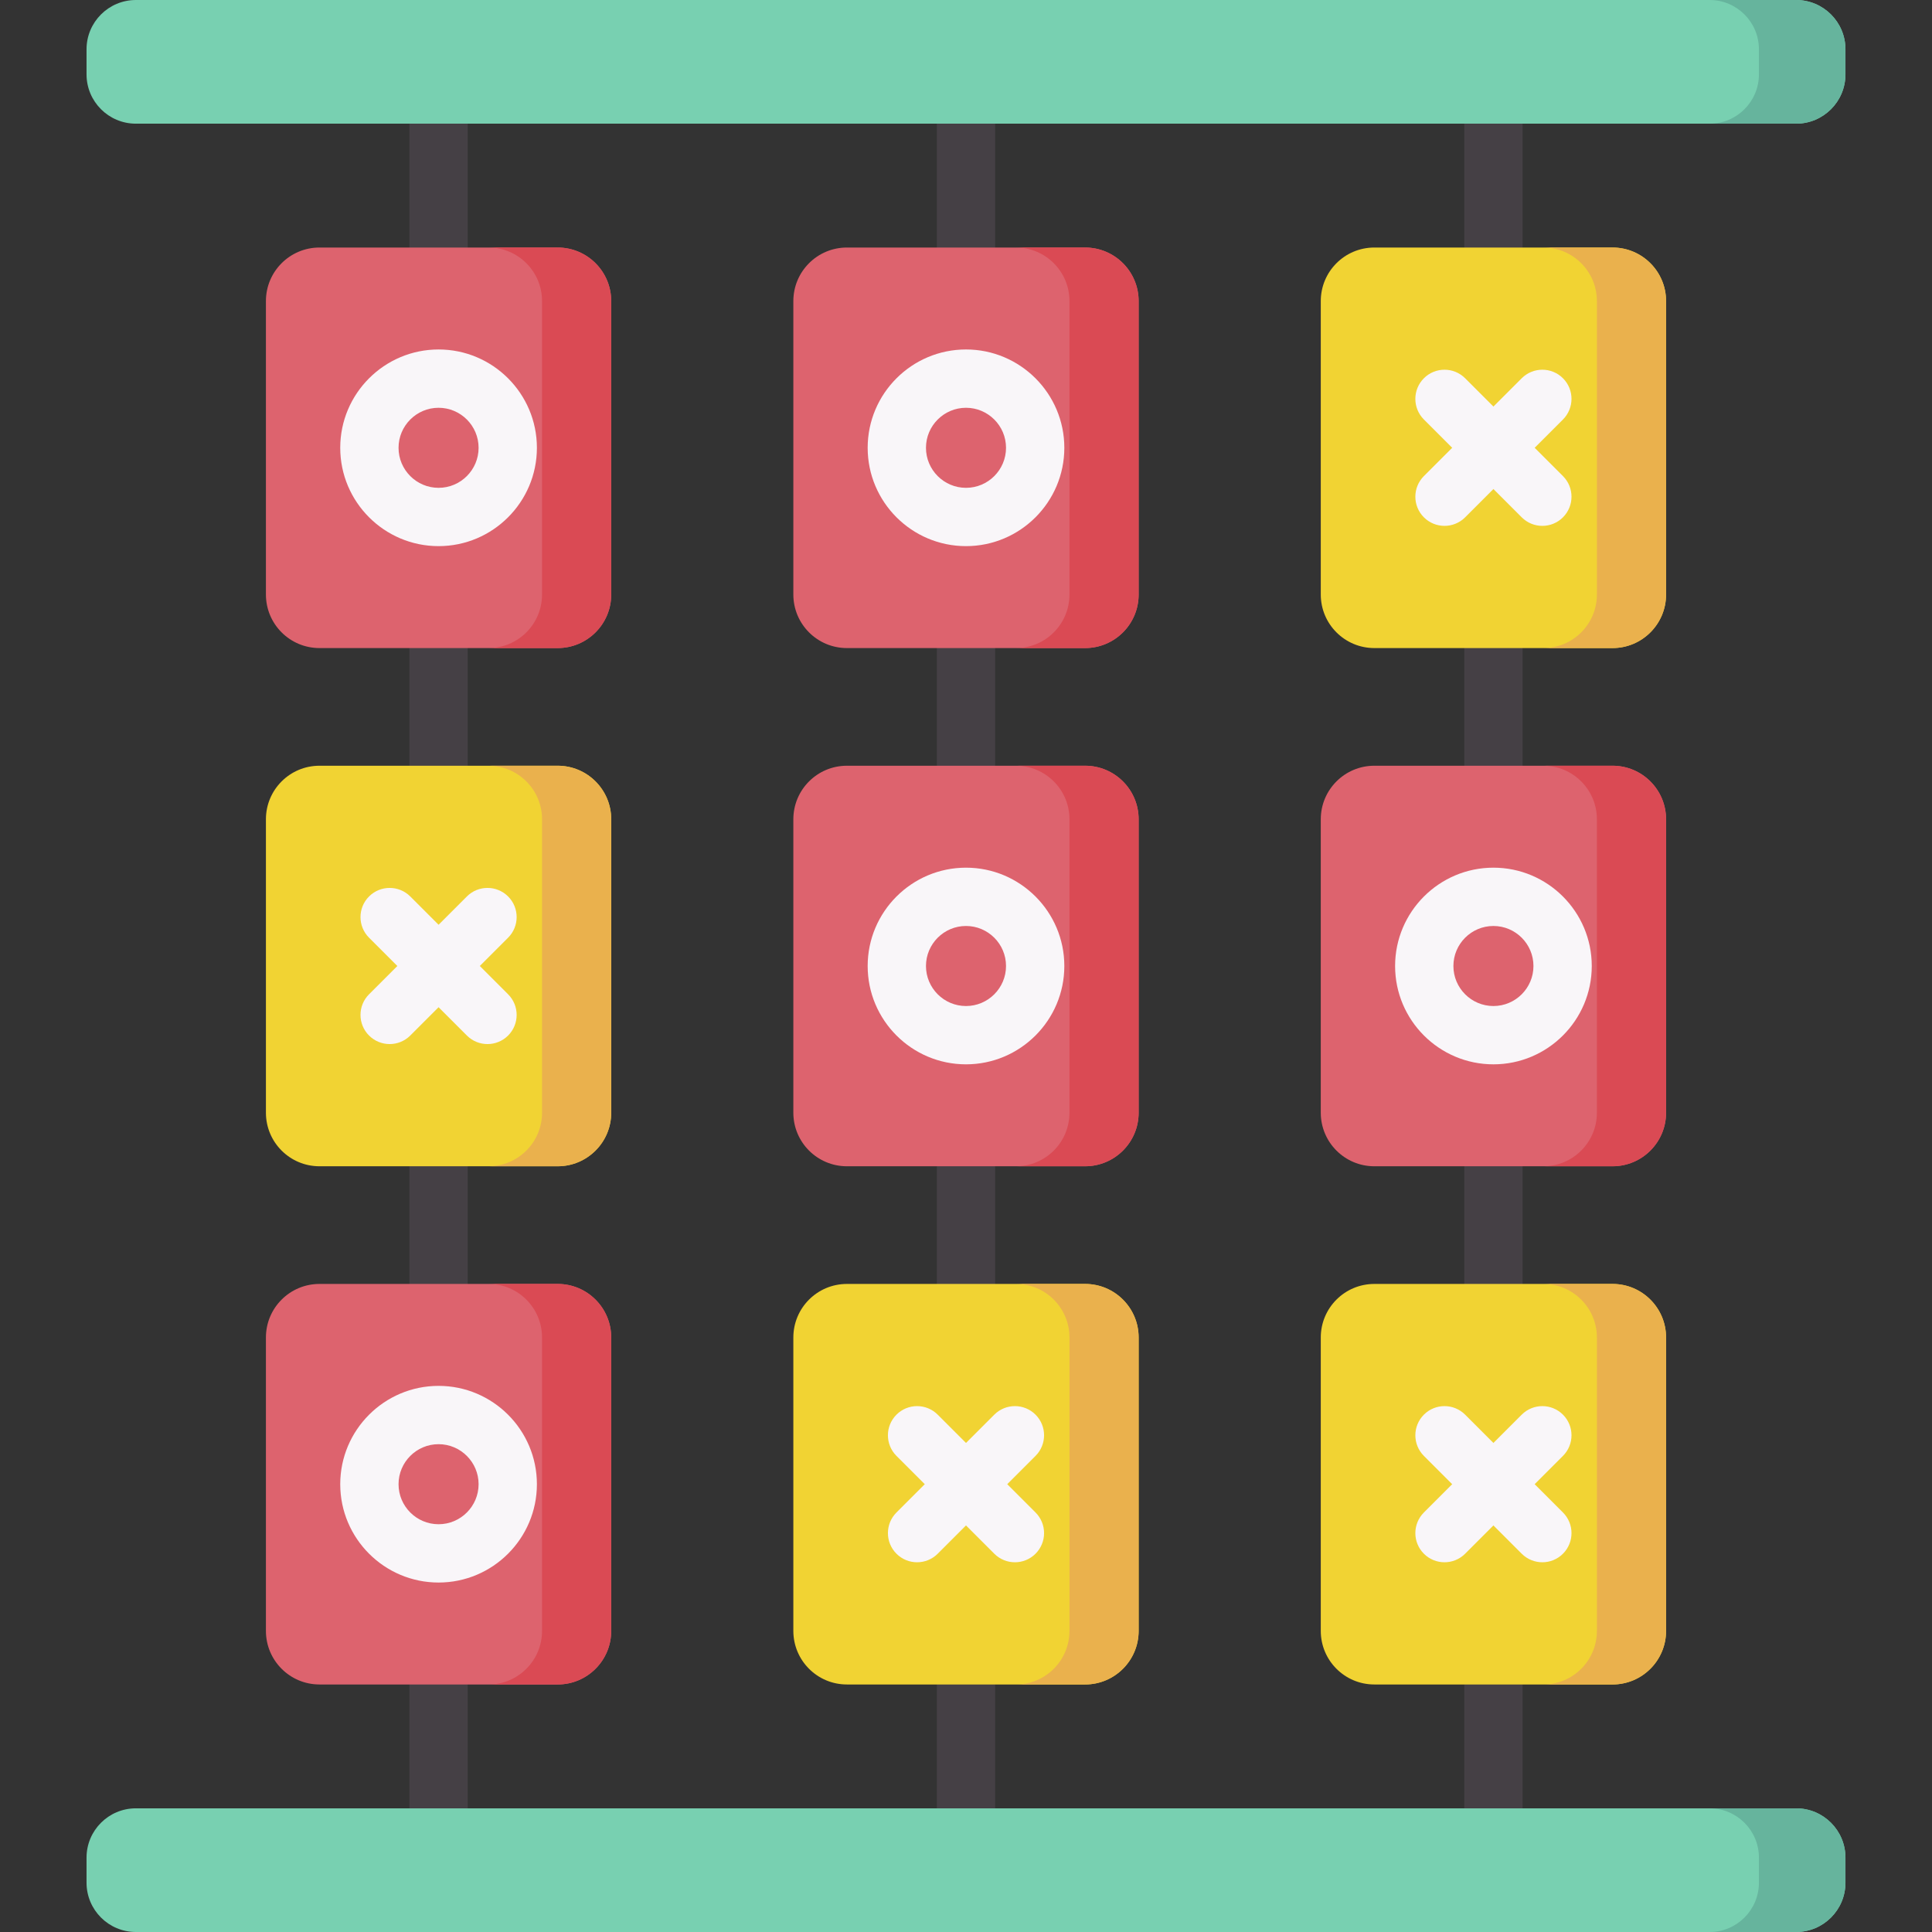 <svg id="Capa_1" enable-background="new 0 0 512 512" height="512" viewBox="0 0 512 512" width="512" xmlns="http://www.w3.org/2000/svg"><rect x="0" y="0" width="512" height="512" fill="#333333" stroke="none"/><g><g><path d="m256 210.653c-4.268 0-7.726-3.459-7.726-7.726v-31.182c0-4.268 3.459-7.726 7.726-7.726s7.726 3.459 7.726 7.726v31.182c0 4.267-3.459 7.726-7.726 7.726z" fill="#454045"/></g><g><path d="m116.226 73.323c-4.268 0-7.726-3.459-7.726-7.726v-32.823c0-4.268 3.459-7.726 7.726-7.726 4.268 0 7.726 3.459 7.726 7.726v32.823c0 4.267-3.458 7.726-7.726 7.726z" fill="#454045"/></g><g><path d="m116.226 210.653c-4.268 0-7.726-3.459-7.726-7.726v-31.182c0-4.268 3.459-7.726 7.726-7.726 4.268 0 7.726 3.459 7.726 7.726v31.182c0 4.267-3.458 7.726-7.726 7.726z" fill="#454045"/></g><g><path d="m116.226 347.982c-4.268 0-7.726-3.459-7.726-7.726v-31.182c0-4.268 3.459-7.726 7.726-7.726 4.268 0 7.726 3.459 7.726 7.726v31.182c0 4.267-3.458 7.726-7.726 7.726z" fill="#454045"/></g><g><path d="m116.226 486.952c-4.268 0-7.726-3.459-7.726-7.726v-32.823c0-4.268 3.459-7.726 7.726-7.726 4.268 0 7.726 3.459 7.726 7.726v32.823c0 4.267-3.458 7.726-7.726 7.726z" fill="#454045"/></g><g><path d="m256 73.323c-4.268 0-7.726-3.459-7.726-7.726v-32.823c0-4.268 3.459-7.726 7.726-7.726s7.726 3.459 7.726 7.726v32.823c0 4.267-3.459 7.726-7.726 7.726z" fill="#454045"/></g><g><path d="m256 347.982c-4.268 0-7.726-3.459-7.726-7.726v-31.182c0-4.268 3.459-7.726 7.726-7.726s7.726 3.459 7.726 7.726v31.182c0 4.267-3.459 7.726-7.726 7.726z" fill="#454045"/></g><g><path d="m256 486.952c-4.268 0-7.726-3.459-7.726-7.726v-32.823c0-4.268 3.459-7.726 7.726-7.726s7.726 3.459 7.726 7.726v32.823c0 4.267-3.459 7.726-7.726 7.726z" fill="#454045"/></g><g><path d="m395.774 73.323c-4.268 0-7.726-3.459-7.726-7.726v-32.823c0-4.268 3.459-7.726 7.726-7.726s7.726 3.459 7.726 7.726v32.823c.001 4.267-3.458 7.726-7.726 7.726z" fill="#454045"/></g><g><path d="m395.774 210.653c-4.268 0-7.726-3.459-7.726-7.726v-31.182c0-4.268 3.459-7.726 7.726-7.726s7.726 3.459 7.726 7.726v31.182c.001 4.267-3.458 7.726-7.726 7.726z" fill="#454045"/></g><g><path d="m395.774 347.982c-4.268 0-7.726-3.459-7.726-7.726v-31.182c0-4.268 3.459-7.726 7.726-7.726s7.726 3.459 7.726 7.726v31.182c.001 4.267-3.458 7.726-7.726 7.726z" fill="#454045"/></g><g><path d="m395.774 486.952c-4.268 0-7.726-3.459-7.726-7.726v-32.823c0-4.268 3.459-7.726 7.726-7.726s7.726 3.459 7.726 7.726v32.823c.001 4.267-3.458 7.726-7.726 7.726z" fill="#454045"/></g><path d="m475.991 32.774h-439.982c-7.222 0-13.076-5.854-13.076-13.076v-6.622c0-7.221 5.855-13.076 13.076-13.076h439.981c7.222 0 13.076 5.854 13.076 13.076v6.622c.001 7.222-5.854 13.076-13.075 13.076z" fill="#78d0b1"/><path d="m475.991 0h-22.933c7.222 0 13.076 5.855 13.076 13.076v6.621c0 7.222-5.855 13.076-13.076 13.076h22.933c7.222 0 13.076-5.854 13.076-13.076v-6.621c0-7.221-5.855-13.076-13.076-13.076z" fill="#66b49d"/><path d="m475.991 512h-439.982c-7.222 0-13.076-5.854-13.076-13.076v-6.622c0-7.222 5.854-13.076 13.076-13.076h439.981c7.222 0 13.076 5.854 13.076 13.076v6.622c.001 7.222-5.854 13.076-13.075 13.076z" fill="#78d0b1"/><path d="m475.991 479.226h-22.933c7.222 0 13.076 5.854 13.076 13.076v6.621c0 7.222-5.855 13.076-13.076 13.076h22.933c7.222 0 13.076-5.854 13.076-13.076v-6.621c0-7.222-5.855-13.076-13.076-13.076z" fill="#66b49d"/><path d="m147.788 171.745h-63.123c-7.839 0-14.193-6.354-14.193-14.193v-77.762c0-7.839 6.354-14.193 14.193-14.193h63.123c7.839 0 14.193 6.354 14.193 14.193v77.762c0 7.838-6.355 14.193-14.193 14.193z" fill="#dd636e"/><path d="m147.788 65.597h-18.333c7.839 0 14.193 6.355 14.193 14.193v77.762c0 7.838-6.355 14.193-14.193 14.193h18.333c7.839 0 14.193-6.354 14.193-14.193v-77.762c0-7.838-6.355-14.193-14.193-14.193z" fill="#da4a54"/><g><path d="m116.226 144.731c-14.369 0-26.059-11.69-26.059-26.059s11.69-26.059 26.059-26.059 26.059 11.69 26.059 26.059-11.69 26.059-26.059 26.059zm0-36.666c-5.848 0-10.607 4.759-10.607 10.607s4.759 10.607 10.607 10.607 10.607-4.759 10.607-10.607c0-5.849-4.759-10.607-10.607-10.607z" fill="#f9f6f9"/></g><path d="m147.788 309.074h-63.123c-7.839 0-14.193-6.354-14.193-14.193v-77.762c0-7.839 6.354-14.193 14.193-14.193h63.123c7.839 0 14.193 6.354 14.193 14.193v77.762c0 7.838-6.355 14.193-14.193 14.193z" fill="#f1d333"/><path d="m147.788 202.926h-18.333c7.839 0 14.193 6.355 14.193 14.193v77.762c0 7.839-6.355 14.193-14.193 14.193h18.333c7.839 0 14.193-6.354 14.193-14.193v-77.762c0-7.838-6.355-14.193-14.193-14.193z" fill="#eab14d"/><path d="m147.788 446.403h-63.123c-7.839 0-14.193-6.354-14.193-14.193v-77.762c0-7.839 6.354-14.193 14.193-14.193h63.123c7.839 0 14.193 6.354 14.193 14.193v77.762c0 7.838-6.355 14.193-14.193 14.193z" fill="#dd636e"/><path d="m147.788 340.255h-18.333c7.839 0 14.193 6.355 14.193 14.193v77.762c0 7.839-6.355 14.193-14.193 14.193h18.333c7.839 0 14.193-6.354 14.193-14.193v-77.762c0-7.838-6.355-14.193-14.193-14.193z" fill="#da4a54"/><g><path d="m116.226 419.389c-14.369 0-26.059-11.69-26.059-26.059s11.69-26.059 26.059-26.059 26.059 11.69 26.059 26.059c0 14.368-11.69 26.059-26.059 26.059zm0-36.666c-5.848 0-10.607 4.759-10.607 10.607s4.759 10.607 10.607 10.607 10.607-4.759 10.607-10.607-4.759-10.607-10.607-10.607z" fill="#f9f6f9"/></g><path d="m287.561 171.745h-63.123c-7.839 0-14.193-6.354-14.193-14.193v-77.762c0-7.839 6.354-14.193 14.193-14.193h63.123c7.839 0 14.193 6.354 14.193 14.193v77.762c0 7.838-6.354 14.193-14.193 14.193z" fill="#dd636e"/><path d="m287.561 65.597h-18.333c7.839 0 14.193 6.355 14.193 14.193v77.762c0 7.838-6.355 14.193-14.193 14.193h18.333c7.839 0 14.193-6.354 14.193-14.193v-77.762c0-7.838-6.354-14.193-14.193-14.193z" fill="#da4a54"/><g><path d="m256 144.731c-14.369 0-26.059-11.69-26.059-26.059s11.689-26.06 26.059-26.06c14.369 0 26.059 11.69 26.059 26.059s-11.69 26.06-26.059 26.06zm0-36.666c-5.848 0-10.607 4.759-10.607 10.607s4.759 10.607 10.607 10.607 10.607-4.759 10.607-10.607c-.001-5.849-4.759-10.607-10.607-10.607z" fill="#f9f6f9"/></g><path d="m287.561 309.074h-63.123c-7.839 0-14.193-6.354-14.193-14.193v-77.762c0-7.839 6.354-14.193 14.193-14.193h63.123c7.839 0 14.193 6.354 14.193 14.193v77.762c0 7.838-6.354 14.193-14.193 14.193z" fill="#dd636e"/><path d="m287.561 202.926h-18.333c7.839 0 14.193 6.355 14.193 14.193v77.762c0 7.839-6.355 14.193-14.193 14.193h18.333c7.839 0 14.193-6.354 14.193-14.193v-77.762c0-7.838-6.354-14.193-14.193-14.193z" fill="#da4a54"/><g><path d="m256 282.06c-14.369 0-26.059-11.69-26.059-26.059s11.69-26.059 26.059-26.059 26.059 11.69 26.059 26.059c0 14.368-11.69 26.059-26.059 26.059zm0-36.666c-5.848 0-10.607 4.759-10.607 10.607s4.759 10.607 10.607 10.607 10.607-4.759 10.607-10.607c-.001-5.849-4.759-10.607-10.607-10.607z" fill="#f9f6f9"/></g><path d="m287.561 446.403h-63.123c-7.839 0-14.193-6.354-14.193-14.193v-77.762c0-7.839 6.354-14.193 14.193-14.193h63.123c7.839 0 14.193 6.354 14.193 14.193v77.762c0 7.838-6.354 14.193-14.193 14.193z" fill="#f1d333"/><path d="m287.561 340.255h-18.333c7.839 0 14.193 6.355 14.193 14.193v77.762c0 7.839-6.355 14.193-14.193 14.193h18.333c7.839 0 14.193-6.354 14.193-14.193v-77.762c0-7.838-6.354-14.193-14.193-14.193z" fill="#eab14d"/><path d="m427.335 171.745h-63.123c-7.839 0-14.193-6.354-14.193-14.193v-77.762c0-7.839 6.354-14.193 14.193-14.193h63.123c7.839 0 14.193 6.354 14.193 14.193v77.762c0 7.838-6.354 14.193-14.193 14.193z" fill="#f1d333"/><path d="m427.335 65.597h-18.333c7.839 0 14.193 6.355 14.193 14.193v77.762c0 7.838-6.355 14.193-14.193 14.193h18.333c7.839 0 14.193-6.354 14.193-14.193v-77.762c0-7.838-6.354-14.193-14.193-14.193z" fill="#eab14d"/><path d="m427.335 309.074h-63.123c-7.839 0-14.193-6.354-14.193-14.193v-77.762c0-7.839 6.354-14.193 14.193-14.193h63.123c7.839 0 14.193 6.354 14.193 14.193v77.762c0 7.838-6.354 14.193-14.193 14.193z" fill="#dd636e"/><path d="m427.335 202.926h-18.333c7.839 0 14.193 6.355 14.193 14.193v77.762c0 7.839-6.355 14.193-14.193 14.193h18.333c7.839 0 14.193-6.354 14.193-14.193v-77.762c0-7.838-6.354-14.193-14.193-14.193z" fill="#da4a54"/><g><path d="m395.774 282.06c-14.369 0-26.059-11.69-26.059-26.059s11.69-26.059 26.059-26.059 26.059 11.69 26.059 26.059c.001 14.368-11.69 26.059-26.059 26.059zm0-36.666c-5.848 0-10.607 4.759-10.607 10.607s4.759 10.607 10.607 10.607 10.607-4.759 10.607-10.607c0-5.849-4.759-10.607-10.607-10.607z" fill="#f9f6f9"/></g><path d="m427.335 446.403h-63.123c-7.839 0-14.193-6.354-14.193-14.193v-77.762c0-7.839 6.354-14.193 14.193-14.193h63.123c7.839 0 14.193 6.354 14.193 14.193v77.762c0 7.838-6.354 14.193-14.193 14.193z" fill="#f1d333"/><path d="m427.335 340.255h-18.333c7.839 0 14.193 6.355 14.193 14.193v77.762c0 7.839-6.355 14.193-14.193 14.193h18.333c7.839 0 14.193-6.354 14.193-14.193v-77.762c0-7.838-6.354-14.193-14.193-14.193z" fill="#eab14d"/><g><g><path d="m382.81 139.36c-1.977 0-3.955-.755-5.464-2.263-3.017-3.018-3.017-7.909 0-10.928l25.927-25.927c3.018-3.016 7.909-3.016 10.928 0 3.017 3.018 3.017 7.909 0 10.928l-25.927 25.927c-1.509 1.509-3.487 2.263-5.464 2.263z" fill="#f9f6f9"/></g><g><path d="m408.737 139.36c-1.977 0-3.955-.755-5.464-2.263l-25.927-25.927c-3.017-3.018-3.017-7.909 0-10.928 3.018-3.016 7.909-3.016 10.928 0l25.927 25.927c3.017 3.018 3.017 7.909 0 10.928-1.509 1.509-3.487 2.263-5.464 2.263z" fill="#f9f6f9"/></g></g><g><g><path d="m103.263 276.689c-1.977 0-3.955-.755-5.464-2.263-3.017-3.018-3.017-7.909 0-10.928l25.927-25.927c3.018-3.016 7.909-3.016 10.928 0 3.017 3.018 3.017 7.909 0 10.928l-25.927 25.927c-1.509 1.509-3.487 2.263-5.464 2.263z" fill="#f9f6f9"/></g><g><path d="m129.19 276.689c-1.977 0-3.955-.755-5.464-2.263l-25.927-25.926c-3.017-3.018-3.017-7.909 0-10.928 3.018-3.016 7.909-3.016 10.928 0l25.927 25.927c3.017 3.018 3.017 7.909 0 10.928-1.51 1.508-3.487 2.262-5.464 2.262z" fill="#f9f6f9"/></g></g><g><g><path d="m243.037 414.018c-1.977 0-3.955-.755-5.464-2.263-3.017-3.018-3.017-7.909 0-10.928l25.927-25.927c3.018-3.016 7.909-3.016 10.928 0 3.017 3.018 3.017 7.909 0 10.928l-25.927 25.927c-1.509 1.509-3.487 2.263-5.464 2.263z" fill="#f9f6f9"/></g><g><path d="m268.963 414.018c-1.977 0-3.955-.755-5.464-2.263l-25.927-25.927c-3.017-3.018-3.017-7.909 0-10.928 3.018-3.016 7.909-3.016 10.928 0l25.927 25.927c3.017 3.018 3.017 7.909 0 10.928-1.509 1.509-3.487 2.263-5.464 2.263z" fill="#f9f6f9"/></g></g><g><g><path d="m382.81 414.018c-1.977 0-3.955-.755-5.464-2.263-3.017-3.018-3.017-7.909 0-10.928l25.927-25.927c3.018-3.016 7.909-3.016 10.928 0 3.017 3.018 3.017 7.909 0 10.928l-25.927 25.927c-1.509 1.509-3.487 2.263-5.464 2.263z" fill="#f9f6f9"/></g><g><path d="m408.737 414.018c-1.977 0-3.955-.755-5.464-2.263l-25.927-25.927c-3.017-3.018-3.017-7.909 0-10.928 3.018-3.016 7.909-3.016 10.928 0l25.927 25.927c3.017 3.018 3.017 7.909 0 10.928-1.509 1.509-3.487 2.263-5.464 2.263z" fill="#f9f6f9"/></g></g></g></svg>